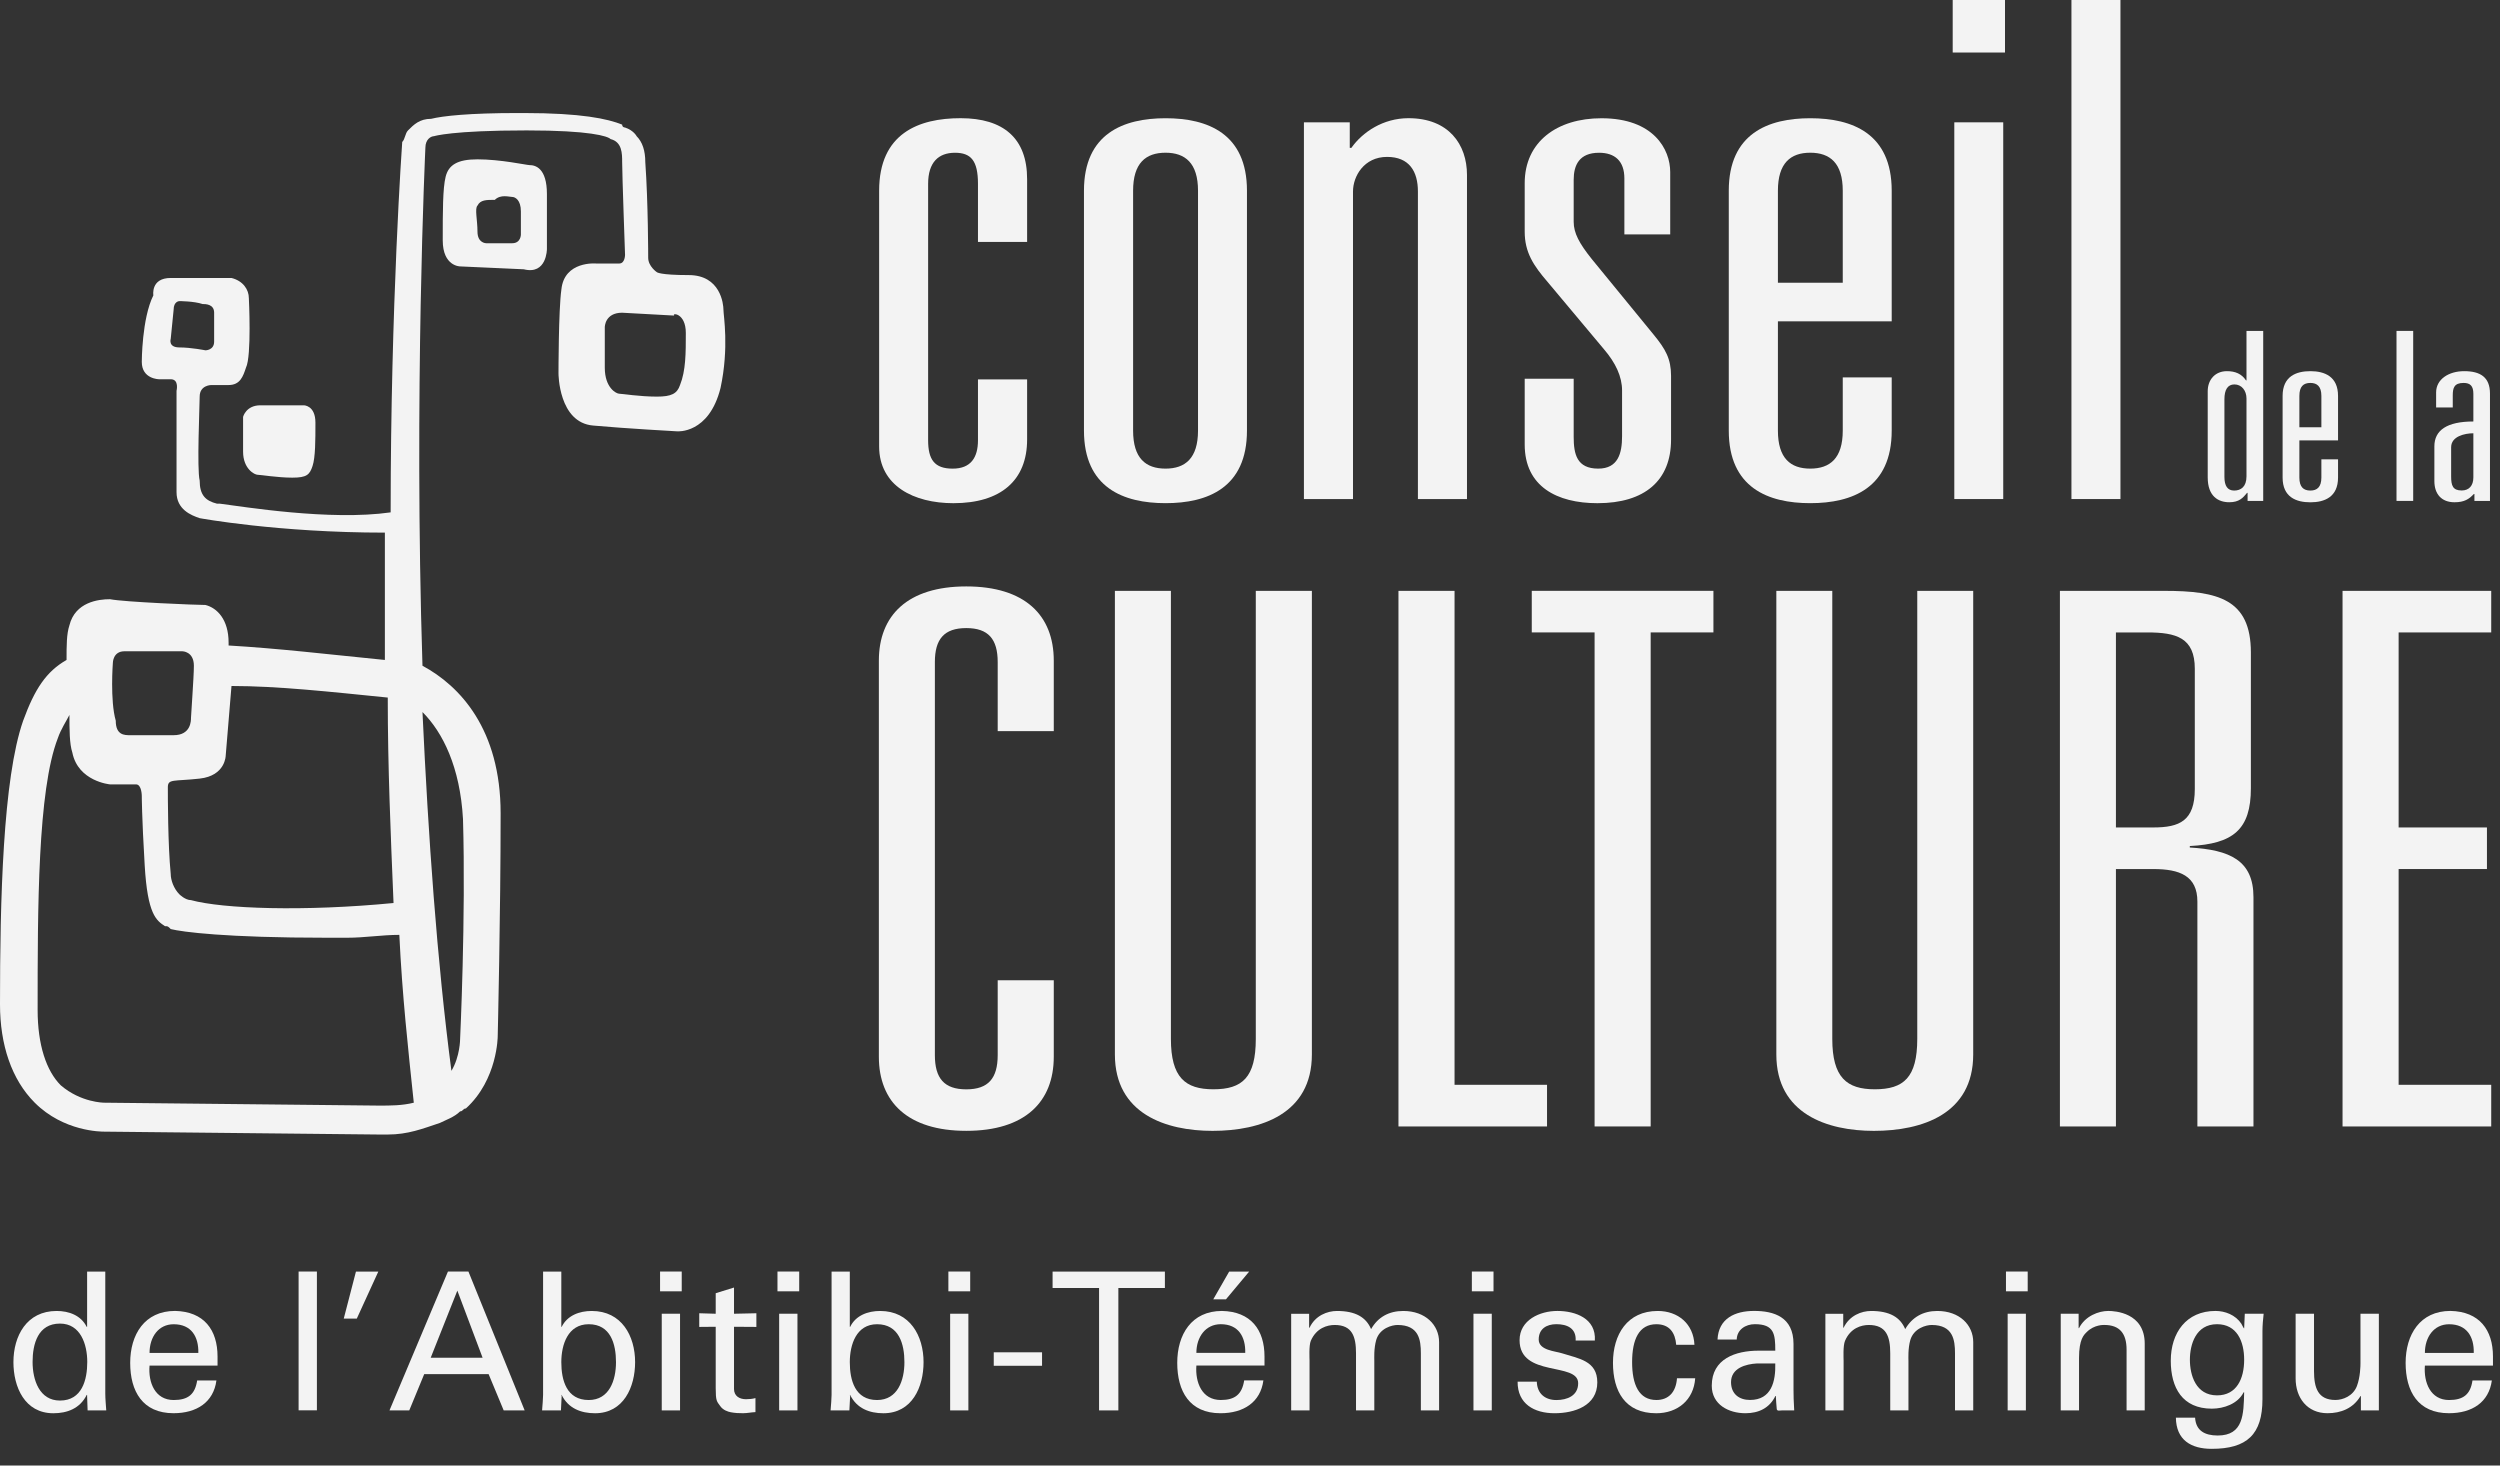 <?xml version="1.0" encoding="UTF-8"?>
<svg width="116px" height="68px" viewBox="0 0 116 68" version="1.1" xmlns="http://www.w3.org/2000/svg" xmlns:xlink="http://www.w3.org/1999/xlink">
    <rect x="0" y="0" width="116" height="68" fill="#333333" stroke="none"/>
    <!-- Generator: Sketch 55.2 (78181) - https://sketchapp.com -->
    <title>Conseil de la culture de l'Abitibi-Témiscamingue</title>
    <desc>Created with Sketch.</desc>
    <g id="Conseil-de-la-culture-de-l'Abitibi-Témiscamingue" stroke="none" stroke-width="1" fill="none" fill-rule="evenodd">
        <g id="Group-11" fill="#F3F3F3">
            <path d="M45.378,8.529 C45.378,7.446 45.046,7.088 44.311,7.088 C43.544,7.088 43.065,7.534 43.065,8.529 L43.065,20.427 C43.065,21.325 43.358,21.745 44.204,21.745 C45.046,21.745 45.378,21.231 45.378,20.427 L45.378,17.604 L47.658,17.604 L47.658,20.395 C47.658,22.288 46.441,23.348 44.239,23.348 C42.408,23.348 40.792,22.546 40.792,20.717 L40.792,8.851 C40.792,6.19 42.623,5.484 44.574,5.484 C46.559,5.484 47.658,6.415 47.658,8.307 L47.658,11.225 L45.378,11.225 L45.378,8.529 Z" id="Fill-234"></path>
            <path d="M55.588,8.849 C55.588,7.568 54.993,7.086 54.082,7.086 C53.161,7.086 52.576,7.568 52.576,8.849 L52.576,19.98 C52.576,21.265 53.161,21.744 54.082,21.744 C54.993,21.744 55.588,21.265 55.588,19.98 L55.588,8.849 Z M50.296,8.849 C50.296,6.192 52.133,5.486 54.082,5.486 C56.03,5.486 57.859,6.192 57.859,8.849 L57.859,19.98 C57.859,22.638 56.03,23.347 54.082,23.347 C52.133,23.347 50.296,22.638 50.296,19.98 L50.296,8.849 Z" id="Fill-235"></path>
            <path d="M60.502,5.676 L62.629,5.676 L62.629,6.86 L62.704,6.86 C63.221,6.128 64.178,5.484 65.352,5.484 C67.219,5.484 68.068,6.7 68.068,8.115 L68.068,23.156 L65.791,23.156 L65.791,8.886 C65.791,7.952 65.388,7.28 64.36,7.28 C63.293,7.28 62.779,8.174 62.779,8.886 L62.779,23.156 L60.502,23.156 L60.502,5.676 Z" id="Fill-236"></path>
            <path d="M75.371,8.278 C75.371,7.471 74.929,7.088 74.197,7.088 C73.273,7.088 73.019,7.666 73.019,8.342 L73.019,10.291 C73.019,10.811 73.273,11.29 73.865,12.028 L76.727,15.525 C77.28,16.198 77.537,16.647 77.537,17.444 L77.537,20.397 C77.537,22.291 76.324,23.348 74.122,23.348 C72.248,23.348 70.746,22.577 70.746,20.626 L70.746,17.574 L73.019,17.574 L73.019,20.271 C73.019,21.074 73.165,21.744 74.158,21.744 C75.075,21.744 75.264,21.042 75.264,20.238 L75.264,18.121 C75.264,17.476 74.968,16.839 74.418,16.198 L71.812,13.086 C71.149,12.318 70.746,11.706 70.746,10.747 L70.746,8.499 C70.746,6.577 72.248,5.487 74.307,5.487 C76.727,5.487 77.498,6.924 77.498,7.985 L77.498,10.877 L75.371,10.877 L75.371,8.278 Z" id="Fill-237"></path>
            <path d="M85.504,8.849 C85.504,7.568 84.912,7.086 83.995,7.086 C83.081,7.086 82.495,7.568 82.495,8.849 L82.495,13.12 L85.504,13.12 L85.504,8.849 Z M85.504,17.511 L87.775,17.511 L87.775,19.98 C87.775,22.638 85.946,23.347 83.995,23.347 C82.05,23.347 80.215,22.638 80.215,19.98 L80.215,8.849 C80.215,6.192 82.05,5.486 83.995,5.486 C85.946,5.486 87.775,6.192 87.775,8.849 L87.775,14.91 L82.495,14.91 L82.495,19.98 C82.495,21.265 83.081,21.744 83.995,21.744 C84.912,21.744 85.504,21.265 85.504,19.98 L85.504,17.511 Z" id="Fill-238"></path>
            <path d="M90.68,23.156 L92.95,23.156 L92.95,5.676 L90.68,5.676 L90.68,23.156 Z M90.605,2.437 L93.032,2.437 L93.032,-2.13162821e-14 L90.605,-2.13162821e-14 L90.605,2.437 Z" id="Fill-239"></path>
            <polygon id="Fill-240" points="96.115 23.156 98.389 23.156 98.389 -2.48689958e-14 96.115 -2.48689958e-14"></polygon>
            <path d="M46.293,30.717 C46.293,29.656 45.86,29.143 44.835,29.143 C43.808,29.143 43.378,29.656 43.378,30.717 L43.378,48.958 C43.378,50.031 43.808,50.546 44.835,50.546 C45.86,50.546 46.293,50.031 46.293,48.958 L46.293,45.485 L48.895,45.485 L48.895,49.033 C48.895,51.131 47.558,52.471 44.835,52.471 C42.116,52.471 40.779,51.131 40.779,49.033 L40.779,30.655 C40.779,28.55 42.116,27.21 44.835,27.21 C47.558,27.21 48.895,28.55 48.895,30.655 L48.895,33.924 L46.293,33.924 L46.293,30.717 Z" id="Fill-241"></path>
            <path d="M58.269,27.416 L60.871,27.416 L60.871,48.927 C60.871,51.685 58.51,52.472 56.262,52.472 C54.096,52.472 51.731,51.685 51.731,48.927 L51.731,27.416 L54.33,27.416 L54.33,48.204 C54.33,49.997 54.997,50.543 56.301,50.543 C57.641,50.543 58.269,49.997 58.269,48.204 L58.269,27.416 Z" id="Fill-242"></path>
            <polygon id="Fill-243" points="64.889 27.416 67.491 27.416 67.491 50.335 71.782 50.335 71.782 52.268 64.889 52.268"></polygon>
            <polygon id="Fill-244" points="73.989 29.344 71.074 29.344 71.074 27.415 79.503 27.415 79.503 29.344 76.591 29.344 76.591 52.267 73.989 52.267"></polygon>
            <path d="M88.961,27.416 L91.557,27.416 L91.557,48.927 C91.557,51.685 89.198,52.472 86.947,52.472 C84.781,52.472 82.422,51.685 82.422,48.927 L82.422,27.416 L85.018,27.416 L85.018,48.204 C85.018,49.997 85.689,50.543 86.99,50.543 C88.33,50.543 88.961,49.997 88.961,48.204 L88.961,27.416 Z" id="Fill-245"></path>
            <path d="M99.913,38.394 C101.133,38.394 101.839,38.088 101.839,36.609 L101.839,31.03 C101.839,29.586 100.974,29.345 99.633,29.345 L98.179,29.345 L98.179,38.394 L99.913,38.394 Z M101.959,41.836 C101.959,40.632 101.133,40.324 99.913,40.324 L98.179,40.324 L98.179,52.268 L95.58,52.268 L95.58,27.416 L100.424,27.416 C102.905,27.416 104.441,27.793 104.441,30.276 L104.441,36.57 C104.441,38.501 103.614,39.153 101.607,39.256 L101.607,39.325 C103.455,39.432 104.561,39.914 104.561,41.631 L104.561,52.268 L101.959,52.268 L101.959,41.836 Z" id="Fill-246"></path>
            <polygon id="Fill-247" points="108.694 27.416 115.593 27.416 115.593 29.345 111.296 29.345 111.296 38.394 115.394 38.394 115.394 40.323 111.296 40.323 111.296 50.335 115.593 50.335 115.593 52.268 108.694 52.268"></polygon>
            <path d="M2.783,64.986 C3.804,64.986 4.049,64.029 4.049,63.193 C4.049,62.383 3.74,61.414 2.783,61.414 C1.762,61.414 1.512,62.357 1.512,63.193 C1.512,64.029 1.827,64.986 2.783,64.986 L2.783,64.986 Z M4.042,59.001 L4.885,59.001 L4.885,64.647 C4.885,64.918 4.914,65.184 4.93,65.444 L4.065,65.444 L4.042,64.774 L4.042,64.725 L4.023,64.725 C3.714,65.35 3.125,65.575 2.477,65.575 C1.144,65.575 0.623,64.354 0.623,63.203 C0.623,61.99 1.235,60.829 2.627,60.829 C3.2,60.829 3.759,61.034 4.023,61.567 L4.042,61.567 L4.042,59.001 Z" id="Fill-248"></path>
            <path d="M9.203,62.775 C9.219,62.024 8.881,61.445 8.058,61.445 C7.352,61.445 6.939,62.04 6.939,62.775 L9.203,62.775 Z M6.939,63.364 C6.871,64.148 7.196,64.961 8.058,64.961 C8.725,64.961 9.05,64.701 9.148,64.053 L10.042,64.053 C9.909,65.065 9.125,65.573 8.052,65.573 C6.617,65.573 6.041,64.557 6.041,63.237 C6.041,61.926 6.705,60.827 8.123,60.827 C9.463,60.856 10.094,61.702 10.094,62.944 L10.094,63.364 L6.939,63.364 Z" id="Fill-249"></path>
            <polygon id="Fill-250" points="13.855 65.439 14.704 65.439 14.704 58.999 13.855 58.999"></polygon>
            <polygon id="Fill-251" points="16.516 59.001 17.554 59.001 16.555 61.184 15.95 61.184"></polygon>
            <path d="M19.985,62.998 L22.392,62.998 L21.221,59.885 L19.985,62.998 Z M18.072,65.442 L20.785,58.999 L21.735,58.999 L24.344,65.442 L23.371,65.442 L22.672,63.761 L19.683,63.761 L18.99,65.442 L18.072,65.442 Z" id="Fill-252"></path>
            <path d="M27.316,61.444 C26.35,61.444 26.045,62.39 26.045,63.204 C26.045,64.043 26.288,64.961 27.316,64.961 C28.273,64.961 28.582,64.043 28.582,63.204 C28.582,62.365 28.334,61.444 27.316,61.444 L27.316,61.444 Z M26.028,65.442 L25.153,65.442 C25.172,65.172 25.199,64.908 25.199,64.726 L25.199,59.002 L26.045,59.002 L26.045,61.568 L26.061,61.568 C26.324,61.034 26.887,60.829 27.456,60.829 C28.848,60.829 29.469,61.991 29.469,63.204 C29.469,64.355 28.939,65.575 27.609,65.575 C26.959,65.575 26.37,65.35 26.061,64.726 L26.045,64.726 L26.061,64.772 L26.028,65.442 Z" id="Fill-253"></path>
            <path d="M30.705,65.443 L31.554,65.443 L31.554,60.957 L30.705,60.957 L30.705,65.443 Z M30.627,59.917 L31.632,59.917 L31.632,58.999 L30.627,58.999 L30.627,59.917 Z" id="Fill-254"></path>
            <path d="M33.209,60.958 L33.209,60.005 L34.058,59.742 L34.058,60.958 L35.096,60.935 L35.096,61.569 L34.058,61.562 L34.058,64.448 C34.058,64.773 34.309,64.924 34.611,64.924 C34.751,64.924 34.923,64.909 35.053,64.871 L35.053,65.522 C34.865,65.528 34.676,65.573 34.481,65.573 C34.276,65.573 34.11,65.567 33.908,65.528 C33.775,65.502 33.547,65.434 33.411,65.231 C33.258,65.02 33.209,65.004 33.209,64.406 L33.209,61.562 L32.445,61.569 L32.445,60.935 L33.209,60.958 Z" id="Fill-255"></path>
            <path d="M36.153,65.443 L37.002,65.443 L37.002,60.957 L36.153,60.957 L36.153,65.443 Z M36.075,59.917 L37.083,59.917 L37.083,58.999 L36.075,58.999 L36.075,59.917 Z" id="Fill-256"></path>
            <path d="M40.696,61.444 C39.733,61.444 39.431,62.39 39.431,63.204 C39.431,64.043 39.672,64.961 40.696,64.961 C41.655,64.961 41.965,64.043 41.965,63.204 C41.965,62.365 41.714,61.444 40.696,61.444 L40.696,61.444 Z M39.411,65.442 L38.539,65.442 C38.559,65.172 38.585,64.908 38.585,64.726 L38.585,59.002 L39.431,59.002 L39.431,61.568 L39.447,61.568 C39.704,61.034 40.27,60.829 40.839,60.829 C42.228,60.829 42.853,61.991 42.853,63.204 C42.853,64.355 42.326,65.575 40.989,65.575 C40.342,65.575 39.753,65.35 39.447,64.726 L39.431,64.726 L39.447,64.772 L39.411,65.442 Z" id="Fill-257"></path>
            <path d="M44.087,65.443 L44.933,65.443 L44.933,60.957 L44.087,60.957 L44.087,65.443 Z M44.005,59.917 L45.017,59.917 L45.017,58.999 L44.005,58.999 L44.005,59.917 Z" id="Fill-258"></path>
            <polygon id="Fill-259" points="46.11 63.372 48.351 63.372 48.351 62.747 46.11 62.747"></polygon>
            <polygon id="Fill-260" points="50.997 59.763 48.84 59.763 48.84 59.002 54.051 59.002 54.051 59.763 51.892 59.763 51.892 65.443 50.997 65.443"></polygon>
            <path d="M57.961,59.001 L56.884,60.289 L56.295,60.289 L57.034,59.001 L57.961,59.001 Z M57.779,62.773 C57.798,62.022 57.46,61.443 56.644,61.443 C55.935,61.443 55.512,62.042 55.512,62.773 L57.779,62.773 Z M55.512,63.362 C55.453,64.147 55.772,64.96 56.644,64.96 C57.301,64.96 57.629,64.699 57.73,64.052 L58.621,64.052 C58.488,65.063 57.701,65.574 56.63,65.574 C55.196,65.574 54.624,64.557 54.624,63.235 C54.624,61.925 55.284,60.828 56.699,60.828 C58.039,60.855 58.673,61.7 58.673,62.943 L58.673,63.362 L55.512,63.362 Z" id="Fill-261"></path>
            <path d="M60.743,61.606 L60.763,61.606 C61.029,61.04 61.586,60.829 62.038,60.829 C62.887,60.829 63.385,61.115 63.618,61.671 C63.934,61.115 64.445,60.829 65.112,60.829 C66.139,60.829 66.774,61.479 66.774,62.276 L66.774,65.444 L65.928,65.444 L65.928,62.79 C65.928,62.175 65.84,61.479 64.845,61.479 C64.591,61.479 64.019,61.626 63.856,62.175 C63.742,62.582 63.768,63.031 63.768,63.138 L63.768,65.444 L62.919,65.444 L62.919,62.79 C62.919,62.016 62.741,61.479 61.93,61.479 C61.586,61.479 61.081,61.616 60.821,62.214 C60.727,62.445 60.763,63.031 60.763,63.138 L60.763,65.444 L59.91,65.444 L59.91,60.959 L60.743,60.959 L60.743,61.606 Z" id="Fill-262"></path>
            <path d="M68.369,65.443 L69.218,65.443 L69.218,60.957 L68.369,60.957 L68.369,65.443 Z M68.294,59.917 L69.299,59.917 L69.299,58.999 L68.294,58.999 L68.294,59.917 Z" id="Fill-263"></path>
            <path d="M72.261,60.828 C73.11,60.828 74.066,61.182 74.001,62.2 L73.11,62.2 C73.142,61.628 72.707,61.442 72.216,61.442 C71.763,61.442 71.396,61.657 71.396,62.155 C71.396,62.656 72.163,62.691 72.479,62.793 C73.243,63.04 74.115,63.131 74.115,64.142 C74.115,65.232 73.048,65.574 72.131,65.574 C71.191,65.574 70.41,65.144 70.417,64.11 L71.308,64.11 C71.324,64.67 71.699,64.962 72.216,64.962 C72.717,64.962 73.227,64.761 73.227,64.182 C73.227,63.182 70.508,63.931 70.508,62.184 C70.508,61.248 71.451,60.828 72.261,60.828" id="Fill-264"></path>
            <path d="M77.776,62.4 C77.731,61.834 77.461,61.444 76.856,61.444 C76.048,61.444 75.73,62.149 75.73,63.204 C75.73,64.251 76.048,64.96 76.856,64.96 C77.422,64.96 77.766,64.595 77.812,63.952 L78.657,63.952 C78.589,64.96 77.841,65.575 76.849,65.575 C75.408,65.575 74.842,64.556 74.842,63.236 C74.842,61.925 75.502,60.829 76.921,60.829 C77.86,60.829 78.579,61.424 78.622,62.4 L77.776,62.4 Z" id="Fill-265"></path>
            <path d="M81.524,63.264 C81.007,63.293 80.32,63.475 80.32,64.132 C80.32,64.685 80.704,64.958 81.199,64.958 C82.201,64.958 82.393,64.093 82.373,63.264 L81.524,63.264 Z M82.373,62.671 C82.373,61.898 82.321,61.442 81.423,61.442 C80.994,61.442 80.594,61.696 80.584,62.155 L79.693,62.155 C79.738,61.175 80.506,60.827 81.387,60.827 C82.308,60.827 83.219,61.104 83.219,62.36 L83.219,64.493 C83.219,64.692 83.225,65.066 83.251,65.443 L82.679,65.443 C82.601,65.443 82.451,65.489 82.441,65.378 C82.425,65.173 82.405,64.978 82.399,64.773 L82.379,64.773 C82.106,65.335 81.602,65.574 80.987,65.574 C80.21,65.574 79.426,65.173 79.426,64.298 C79.426,63.039 80.542,62.671 81.602,62.671 L82.373,62.671 Z" id="Fill-266"></path>
            <path d="M85.526,61.606 L85.543,61.606 C85.817,61.04 86.37,60.829 86.822,60.829 C87.671,60.829 88.171,61.115 88.401,61.671 C88.725,61.115 89.234,60.829 89.891,60.829 C90.922,60.829 91.558,61.479 91.558,62.276 L91.558,65.444 L90.712,65.444 L90.712,62.79 C90.712,62.175 90.621,61.479 89.632,61.479 C89.374,61.479 88.805,61.626 88.639,62.175 C88.525,62.582 88.552,63.031 88.552,63.138 L88.552,65.444 L87.707,65.444 L87.707,62.79 C87.707,62.016 87.526,61.479 86.713,61.479 C86.37,61.479 85.865,61.616 85.609,62.214 C85.51,62.445 85.543,63.031 85.543,63.138 L85.543,65.444 L84.698,65.444 L84.698,60.959 L85.526,60.959 L85.526,61.606 Z" id="Fill-267"></path>
            <path d="M93.155,65.443 L94.001,65.443 L94.001,60.957 L93.155,60.957 L93.155,65.443 Z M93.077,59.917 L94.085,59.917 L94.085,58.999 L93.077,58.999 L93.077,59.917 Z" id="Fill-268"></path>
            <path d="M96.448,61.624 L96.467,61.624 C96.75,61.062 97.378,60.828 97.823,60.828 C98.136,60.828 99.515,60.908 99.515,62.347 L99.515,65.444 L98.673,65.444 L98.673,62.623 C98.673,61.879 98.357,61.478 97.641,61.478 C97.641,61.478 97.177,61.449 96.822,61.81 C96.695,61.937 96.467,62.133 96.467,63.008 L96.467,65.444 L95.618,65.444 L95.618,60.958 L96.448,60.958 L96.448,61.624 Z" id="Fill-269"></path>
            <path d="M102.87,64.745 C103.788,64.745 104.129,63.961 104.129,63.092 C104.129,62.23 103.788,61.443 102.87,61.443 C101.882,61.443 101.611,62.39 101.611,63.092 C101.611,63.798 101.882,64.745 102.87,64.745 L102.87,64.745 Z M104.158,60.958 L105.033,60.958 C105.004,61.231 104.978,61.498 104.978,61.765 L104.978,64.92 C104.978,66.557 104.263,67.226 102.62,67.226 C101.66,67.226 100.974,66.813 100.961,65.779 L101.852,65.779 C101.888,66.381 102.298,66.608 102.903,66.608 C104.103,66.608 104.103,65.61 104.129,64.604 L104.103,64.604 C103.837,65.139 103.182,65.362 102.63,65.362 C101.266,65.362 100.724,64.396 100.724,63.138 C100.724,61.843 101.442,60.828 102.799,60.828 C103.238,60.828 103.72,61.007 103.996,61.417 C104.013,61.436 104.129,61.693 104.129,61.629 L104.158,60.958 Z" id="Fill-270"></path>
            <path d="M109.526,60.958 L110.379,60.958 L110.379,65.444 L109.546,65.444 L109.546,64.779 L109.526,64.779 C109.188,65.347 108.619,65.573 107.994,65.573 C107.054,65.573 106.517,64.858 106.517,63.961 L106.517,60.958 L107.37,60.958 L107.37,63.615 C107.37,64.389 107.548,64.959 108.365,64.959 C108.707,64.959 109.181,64.779 109.36,64.314 C109.519,63.898 109.526,63.371 109.526,63.264 L109.526,60.958 Z" id="Fill-271"></path>
            <path d="M114.782,62.775 C114.802,62.024 114.457,61.445 113.637,61.445 C112.934,61.445 112.515,62.04 112.515,62.775 L114.782,62.775 Z M112.515,63.364 C112.453,64.148 112.775,64.961 113.637,64.961 C114.298,64.961 114.63,64.701 114.723,64.053 L115.622,64.053 C115.485,65.065 114.708,65.573 113.631,65.573 C112.193,65.573 111.621,64.557 111.621,63.237 C111.621,61.926 112.288,60.827 113.703,60.827 C115.04,60.856 115.674,61.702 115.674,62.944 L115.674,63.364 L112.515,63.364 Z" id="Fill-272"></path>
            <path d="M104.237,18.491 C104.237,18.123 104.011,17.837 103.677,17.837 C103.362,17.837 103.213,18.088 103.213,18.526 L103.213,22.127 C103.213,22.541 103.355,22.762 103.665,22.762 C103.977,22.762 104.237,22.586 104.237,22.104 L104.237,18.491 Z M104.288,22.869 L104.263,22.869 C104.078,23.096 103.901,23.304 103.439,23.304 C102.939,23.304 102.438,23.041 102.438,22.15 L102.438,18.152 C102.438,17.616 102.785,17.222 103.329,17.222 C103.716,17.222 104.011,17.345 104.215,17.651 L104.237,17.651 L104.237,15.355 L105.013,15.355 L105.013,23.243 L104.288,23.243 L104.288,22.869 Z" id="Fill-273"></path>
            <path d="M107.712,18.37 C107.712,17.931 107.514,17.768 107.201,17.768 C106.882,17.768 106.691,17.931 106.691,18.37 L106.691,19.824 L107.712,19.824 L107.712,18.37 Z M107.712,21.313 L108.485,21.313 L108.485,22.159 C108.485,23.063 107.858,23.307 107.201,23.307 C106.537,23.307 105.913,23.063 105.913,22.159 L105.913,18.37 C105.913,17.466 106.537,17.222 107.201,17.222 C107.858,17.222 108.485,17.466 108.485,18.37 L108.485,20.435 L106.691,20.435 L106.691,22.159 C106.691,22.596 106.882,22.762 107.201,22.762 C107.514,22.762 107.712,22.596 107.712,22.159 L107.712,21.313 Z" id="Fill-274"></path>
            <polygon id="Fill-275" points="111.198 23.242 111.972 23.242 111.972 15.354 111.198 15.354"></polygon>
            <path d="M114.764,20.104 C114.361,20.104 113.733,20.248 113.733,20.751 L113.733,22.105 C113.733,22.531 113.808,22.758 114.224,22.758 C114.559,22.758 114.764,22.541 114.764,22.15 L114.764,20.104 Z M114.764,18.273 C114.764,17.909 114.62,17.768 114.312,17.768 C113.872,17.768 113.808,18 113.808,18.347 L113.808,18.907 L113.036,18.907 L113.036,18.208 C113.036,17.596 113.622,17.222 114.338,17.222 C115.086,17.222 115.535,17.499 115.535,18.263 L115.535,23.243 L114.813,23.243 L114.813,22.921 L114.786,22.921 C114.569,23.155 114.348,23.305 113.889,23.305 C113.285,23.305 112.955,22.921 112.955,22.323 L112.955,20.709 C112.955,19.964 113.537,19.557 114.764,19.557 L114.764,18.273 Z" id="Fill-276"></path>
            <path d="M31.822,15.449 L31.822,15.449 C31.822,16.389 31.822,17.195 31.553,17.866 C31.419,18.269 31.151,18.403 30.479,18.403 C29.674,18.403 28.868,18.269 28.734,18.269 C28.599,18.269 28.062,18.001 28.062,17.06 L28.062,15.18 C28.062,15.18 28.062,14.51 28.868,14.51 L31.285,14.643 C31.151,14.51 31.822,14.51 31.822,15.449 L31.822,15.449 Z M21.483,38.007 C21.617,42.572 21.349,48.211 21.349,48.211 C21.349,48.211 21.349,49.016 20.946,49.688 C20.275,44.586 19.872,38.812 19.603,33.039 C20.543,33.978 21.349,35.59 21.483,38.007 L21.483,38.007 Z M4.834,51.165 C4.834,51.165 3.76,51.165 2.82,50.359 C2.148,49.688 1.746,48.479 1.746,46.868 C1.746,42.169 1.746,36.664 2.685,34.247 C2.82,33.845 3.088,33.441 3.222,33.173 C3.222,33.845 3.222,34.515 3.357,34.919 C3.625,36.261 5.102,36.395 5.102,36.395 L6.311,36.395 C6.579,36.395 6.579,36.932 6.579,36.932 C6.579,36.932 6.579,37.873 6.714,40.155 C6.848,42.437 7.251,42.706 7.654,42.974 C7.788,42.974 7.788,42.974 7.922,43.109 C8.459,43.243 10.473,43.511 15.173,43.511 L15.71,43.511 L16.113,43.511 C16.918,43.511 17.724,43.378 18.529,43.378 C18.663,46.197 18.932,48.614 19.2,51.165 C18.663,51.3 18.126,51.3 17.59,51.3 L4.834,51.165 Z M5.237,30.756 C5.237,30.756 5.237,30.219 5.774,30.219 L6.042,30.219 L8.459,30.219 C8.459,30.219 8.996,30.219 8.996,30.89 C8.996,31.428 8.862,33.173 8.862,33.307 C8.862,33.441 8.862,34.113 8.056,34.113 L6.042,34.113 C5.774,34.113 5.371,34.113 5.371,33.441 C5.102,32.502 5.237,30.756 5.237,30.756 L5.237,30.756 Z M17.992,32.367 C17.992,35.59 18.126,38.678 18.26,41.9 C14.098,42.303 10.339,42.169 8.862,41.766 C8.593,41.766 8.325,41.498 8.325,41.498 C8.056,41.229 7.922,40.826 7.922,40.557 C7.788,39.215 7.788,36.932 7.788,36.53 C7.788,36.127 8.056,36.261 9.265,36.127 C10.473,35.993 10.473,35.053 10.473,35.053 L10.741,31.83 C12.89,31.83 15.307,32.098 17.992,32.367 L17.992,32.367 Z M8.325,16.121 C7.788,16.121 7.922,15.718 7.922,15.718 L8.056,14.375 C8.056,13.972 8.325,13.972 8.325,13.972 C8.325,13.972 8.996,13.972 9.399,14.107 C9.533,14.107 9.936,14.107 9.936,14.51 L9.936,15.852 C9.936,16.255 9.533,16.255 9.533,16.255 C9.533,16.255 8.862,16.121 8.325,16.121 L8.325,16.121 Z M33.568,14.375 C33.568,14.107 33.433,12.764 31.956,12.764 C30.614,12.764 30.479,12.63 30.479,12.63 C30.479,12.63 30.076,12.361 30.076,11.959 C30.076,11.959 30.076,9.407 29.942,7.527 C29.942,6.99 29.808,6.588 29.539,6.319 C29.539,6.319 29.405,6.051 29.002,5.917 C29.002,5.917 28.868,5.917 28.868,5.782 C28.197,5.513 26.988,5.245 24.303,5.245 L24.034,5.245 C21.752,5.245 20.543,5.38 20.006,5.513 C19.469,5.513 19.2,5.782 18.932,6.051 C18.798,6.185 18.798,6.453 18.663,6.588 C18.663,6.588 18.126,14.107 18.126,23.774 C15.307,24.177 11.279,23.506 10.204,23.371 L10.07,23.371 C9.533,23.237 9.265,22.969 9.265,22.297 C9.131,21.761 9.265,18.806 9.265,18.403 C9.265,17.866 9.802,17.866 9.802,17.866 L10.339,17.866 L10.473,17.866 L10.607,17.866 C11.144,17.866 11.279,17.464 11.413,17.06 C11.681,16.523 11.547,13.839 11.547,13.839 C11.547,13.435 11.279,13.033 10.741,12.898 L7.922,12.898 C6.982,12.898 7.116,13.704 7.116,13.704 C6.579,14.778 6.579,16.792 6.579,16.792 C6.579,17.597 7.385,17.597 7.385,17.597 L7.922,17.597 C8.325,17.597 8.191,18.135 8.191,18.135 L8.191,22.834 C8.191,23.639 8.862,23.908 9.265,24.043 C9.265,24.043 12.89,24.714 17.858,24.714 L17.858,30.622 C15.173,30.353 12.89,30.085 10.607,29.951 L10.607,29.816 C10.607,28.742 10.07,28.205 9.533,28.071 C9.131,28.071 5.774,27.936 5.102,27.803 C4.565,27.803 3.491,27.936 3.222,29.011 C3.088,29.414 3.088,29.951 3.088,30.622 C2.148,31.159 1.612,31.965 1.074,33.441 C0.135,36.127 0,41.766 0,46.599 C0,48.479 0.537,50.091 1.612,51.165 C2.954,52.508 4.699,52.508 4.834,52.508 L17.59,52.642 L17.992,52.642 C18.932,52.642 19.603,52.374 20.409,52.105 C20.677,51.97 21.08,51.837 21.349,51.568 C21.483,51.568 21.483,51.433 21.617,51.433 C23.094,50.091 23.094,48.077 23.094,48.077 C23.094,48.077 23.229,42.437 23.229,37.738 C23.229,33.845 21.349,31.83 19.603,30.89 C19.2,18.269 19.738,6.856 19.738,6.856 C19.738,6.453 20.006,6.319 20.14,6.319 C20.14,6.319 20.946,6.051 24.437,6.051 C27.391,6.051 28.197,6.319 28.331,6.453 C28.868,6.588 28.868,7.125 28.868,7.527 C28.868,8.064 29.002,11.824 29.002,11.824 C29.002,11.824 29.002,12.227 28.734,12.227 L27.659,12.227 C27.659,12.227 26.182,12.093 26.048,13.435 C25.914,14.375 25.914,17.329 25.914,17.329 C25.914,17.329 25.914,19.612 27.525,19.746 C29.002,19.881 31.419,20.014 31.419,20.014 C31.419,20.014 32.896,20.149 33.433,18.001 C33.836,16.121 33.568,14.643 33.568,14.375 L33.568,14.375 Z" id="Fill-277"></path>
            <path d="M23.766,9.138 C23.9,9.138 24.169,9.273 24.169,9.81 L24.169,10.884 C24.169,10.884 24.169,11.286 23.766,11.286 L22.558,11.286 C22.558,11.286 22.155,11.286 22.155,10.749 C22.155,10.212 22.02,9.675 22.155,9.541 C22.289,9.273 22.558,9.273 22.96,9.273 C23.229,9.004 23.632,9.138 23.766,9.138 M24.572,7.661 C24.437,7.661 23.229,7.393 22.155,7.393 C21.215,7.393 20.812,7.661 20.678,8.199 C20.543,8.736 20.543,9.81 20.543,11.153 C20.543,12.361 21.349,12.361 21.349,12.361 L24.303,12.495 C25.377,12.764 25.377,11.555 25.377,11.555 L25.377,9.004 C25.377,7.795 24.84,7.661 24.572,7.661" id="Fill-278"></path>
            <path d="M11.95,22.029 C12.084,22.029 12.89,22.163 13.561,22.163 C14.233,22.163 14.367,22.029 14.501,21.626 C14.636,21.223 14.636,20.418 14.636,19.612 C14.636,18.806 14.098,18.806 14.098,18.806 L12.084,18.806 C11.413,18.806 11.279,19.343 11.279,19.343 L11.279,20.955 C11.279,21.76 11.816,22.029 11.95,22.029" id="Fill-279"></path>
        </g>
    </g>
</svg>